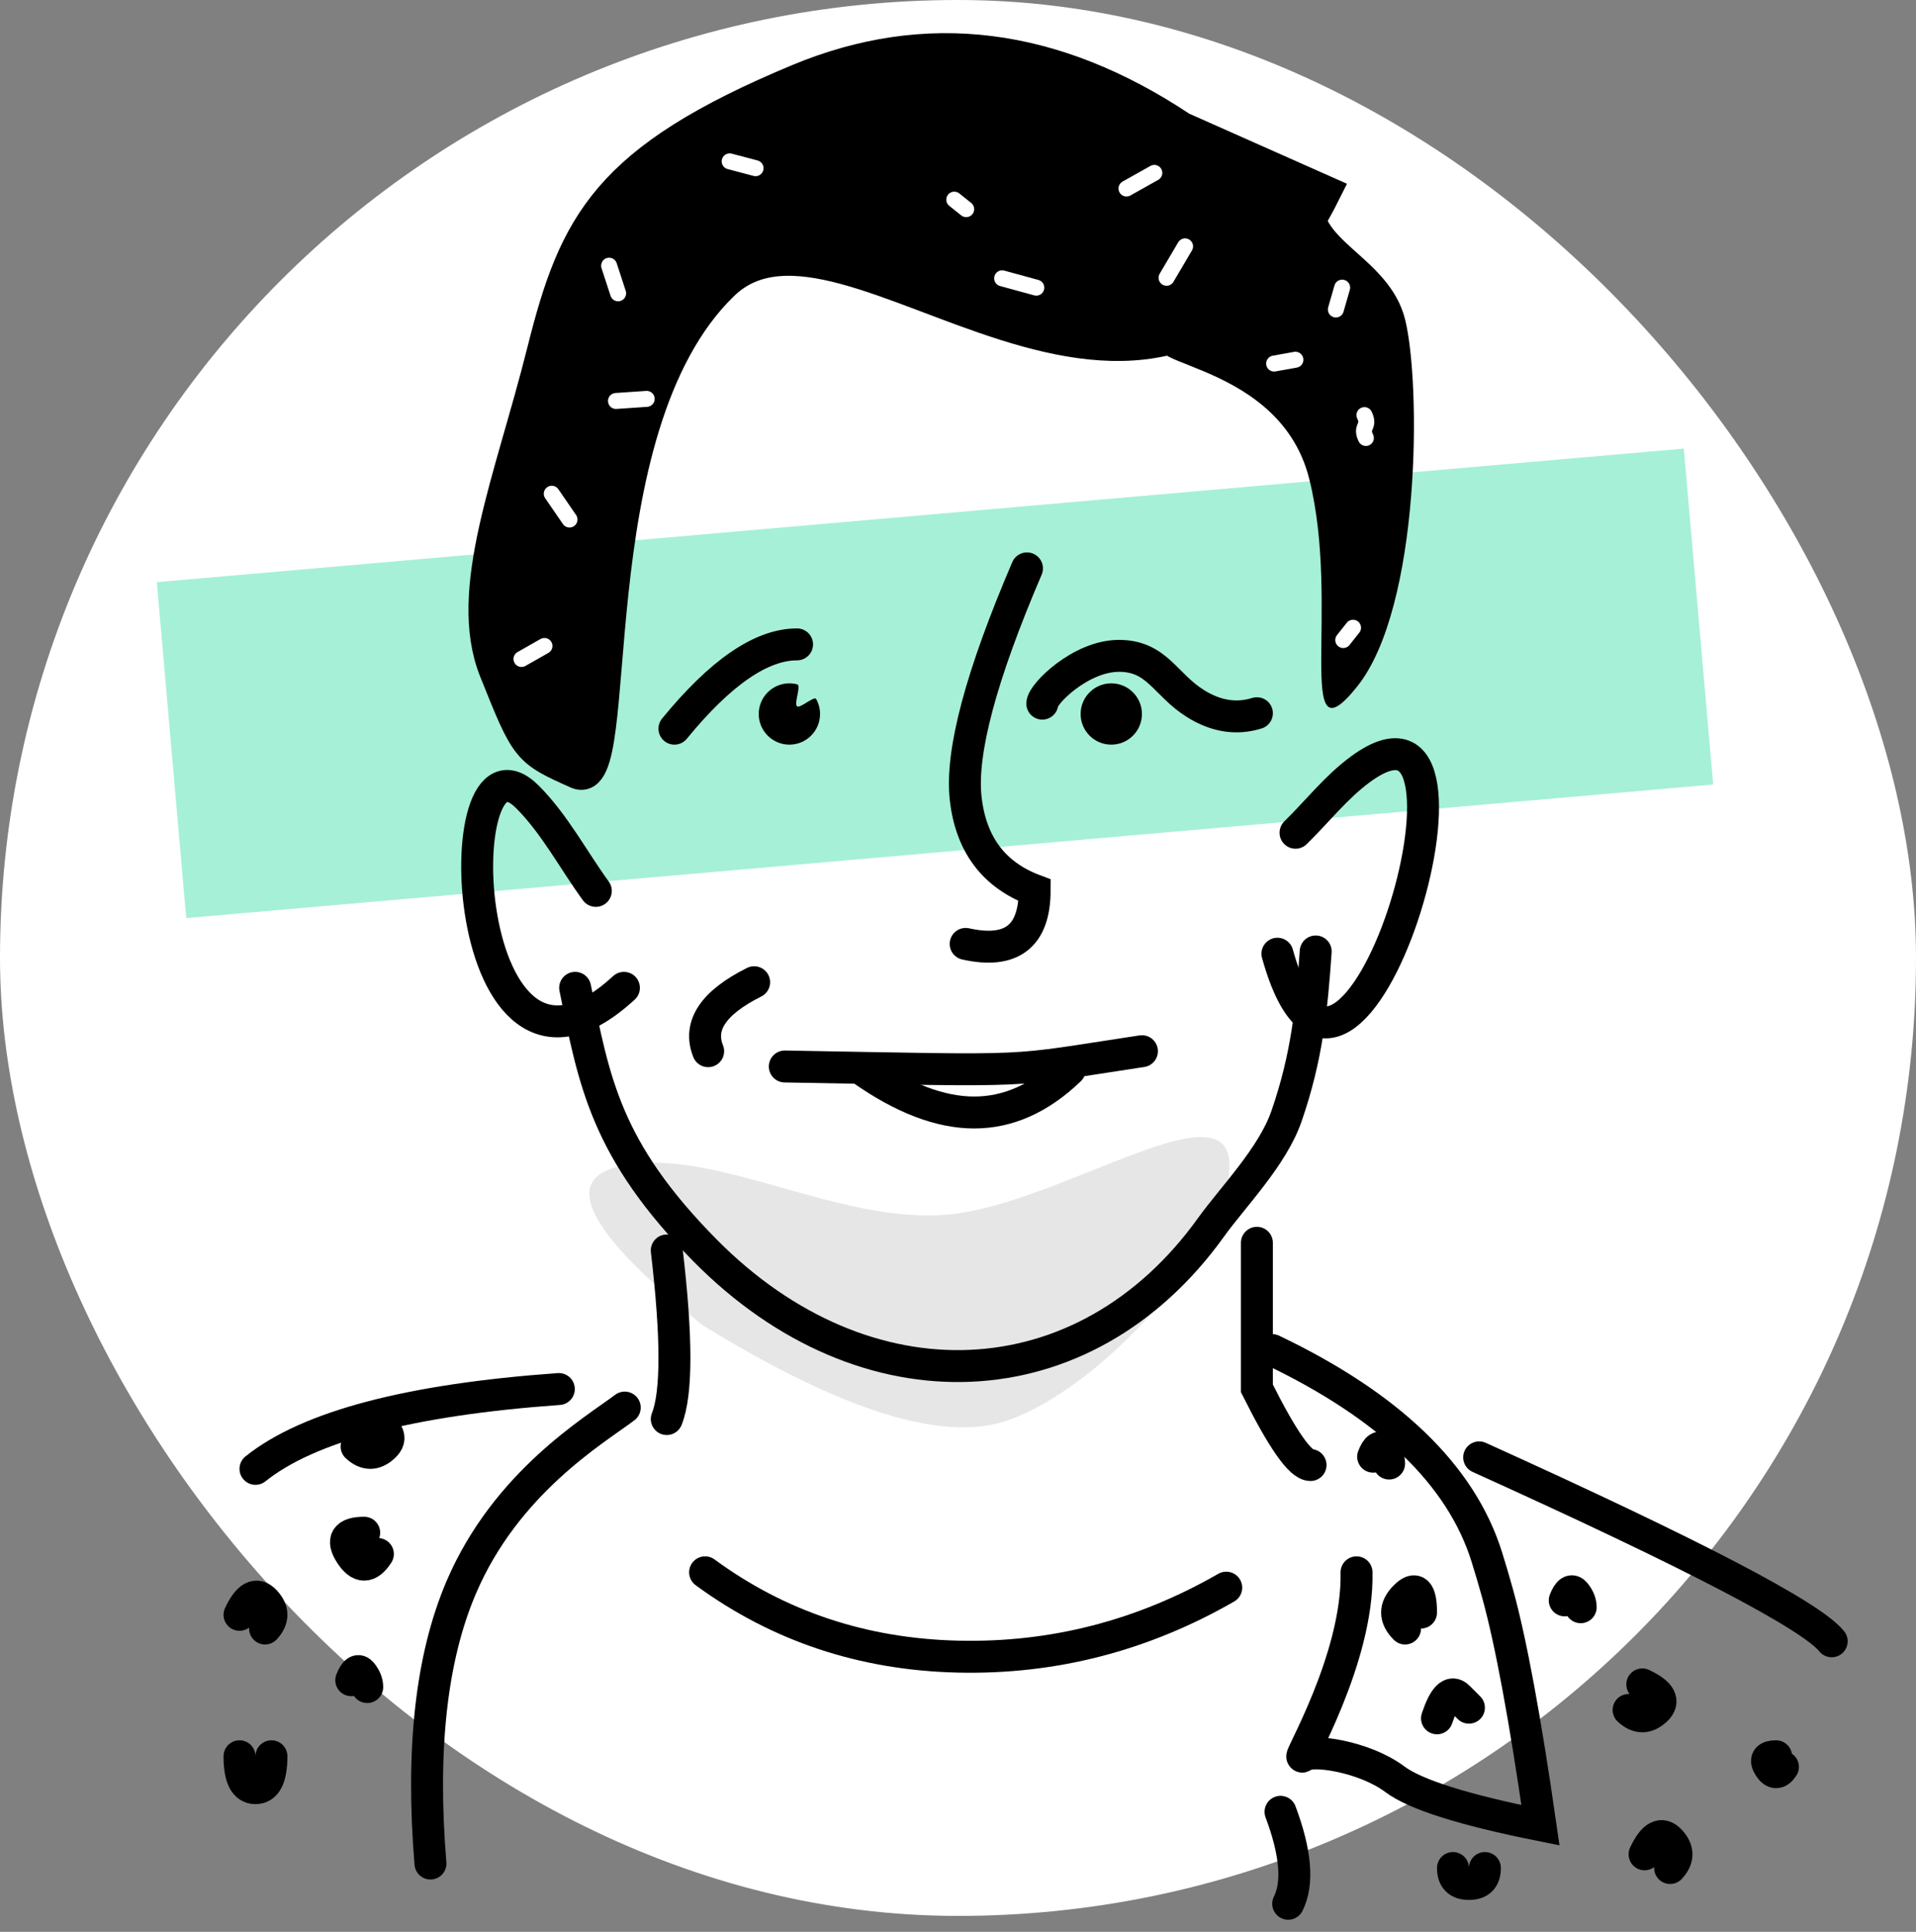 <?xml version="1.0" encoding="UTF-8"?>
<svg width="120px" height="121px" viewBox="0 0 120 121" version="1.1" xmlns="http://www.w3.org/2000/svg" xmlns:xlink="http://www.w3.org/1999/xlink">
    <rect x="0" y="0" width="120" height="121" fill="#808080" stroke="none"/>
    <!-- Generator: Sketch 55.2 (78181) - https://sketchapp.com -->
    <title>Group</title>
    <desc>Created with Sketch.</desc>
    <g id="Page-1" stroke="none" stroke-width="1" fill="none" fill-rule="evenodd">
        <g id="Browser" transform="translate(-83, -63)">
            <g id="Group" transform="translate(83, 63)">
                <rect id="Rectangle" fill="#FFFFFF" x="0" y="0" width="120" height="120" rx="60"></rect>
                <path d="M39,73 C44.94,71.812 53,77 60,76 C67,75 77,68 77,73 C77,78 69,87 63,89 C59,90.333 52.667,88.333 44,83 C36.707,77.125 35.04,73.792 39,73 Z" id="Path-36" fill-opacity="0.1" fill="#000000"></path>
                <polygon id="Rectangle" fill="#A6F0D7" transform="translate(58.56, 42.8) rotate(-5) translate(-58.56, -42.8) " points="10.56 32.24 106.56 32.24 106.56 53.36 10.56 53.36"></polygon>
                <g id="illustration" transform="translate(14.6, 2.555)">
                    <path d="M65.08,82.005 C72.44,85.525 76.92,89.845 78.52,94.965 C78.755,95.716 78.979,96.477 79.193,97.249 C80.023,100.242 80.919,105.08 81.88,111.765 C77.08,110.805 74.04,109.845 72.76,108.885 C70.84,107.445 67.48,106.965 67,107.445 C66.52,107.925 70.478,101.375 70.36,95.925" id="Path-27" stroke="#000000" stroke-width="2" stroke-linecap="round"></path>
                    <path d="M88.257,102.945 C89.4,103.478 89.686,104.012 89.114,104.545 C88.543,105.078 87.971,105.078 87.4,104.545" id="Path-40" stroke="#000000" stroke-width="2" stroke-linecap="round"></path>
                    <path d="M83.4,97.683 C83.622,97.112 83.844,96.969 84.067,97.255 C84.289,97.54 84.4,97.826 84.4,98.112" id="Path-41" stroke="#000000" stroke-width="2" stroke-linecap="round"></path>
                    <path d="M96.638,107.445 C96.067,107.445 95.924,107.667 96.21,108.112 C96.495,108.556 96.781,108.556 97.067,108.112" id="Path-42" stroke="#000000" stroke-width="2" stroke-linecap="round"></path>
                    <path d="M88.4,113.588 C88.933,112.445 89.467,112.159 90,112.731 C90.533,113.302 90.533,113.874 90,114.445" id="Path-43" stroke="#000000" stroke-width="2" stroke-linecap="round"></path>
                    <path d="M8.59,86.445 C9.733,86.978 10.019,87.512 9.448,88.045 C8.876,88.578 8.305,88.578 7.733,88.045" id="Path-40" stroke="#000000" stroke-width="2" stroke-linecap="round"></path>
                    <path d="M8.21,93.445 C7.067,93.445 6.781,93.889 7.352,94.778 C7.924,95.667 8.495,95.667 9.067,94.778" id="Path-42" stroke="#000000" stroke-width="2" stroke-linecap="round"></path>
                    <path d="M0.4,98.588 C0.933,97.445 1.467,97.159 2,97.731 C2.533,98.302 2.533,98.874 2,99.445" id="Path-43" stroke="#000000" stroke-width="2" stroke-linecap="round"></path>
                    <path d="M76.4,114.445 C76.4,115.112 76.733,115.445 77.4,115.445 C78.067,115.445 78.4,115.112 78.4,114.445" id="Path-44" stroke="#000000" stroke-width="2" stroke-linecap="round"></path>
                    <path d="M0.4,107.445 C0.4,108.778 0.733,109.445 1.4,109.445 C2.067,109.445 2.4,108.778 2.4,107.445" id="Path-44" stroke="#000000" stroke-width="2" stroke-linecap="round"></path>
                    <path d="M75.4,105.07 C75.844,103.737 76.289,103.292 76.733,103.737 C77.178,104.181 77.4,104.403 77.4,104.403" id="Path-45" stroke="#000000" stroke-width="2" stroke-linecap="round"></path>
                    <path d="M73.4,99.445 C72.733,98.778 72.733,98.112 73.4,97.445 C74.067,96.778 74.4,97.112 74.4,98.445" id="Path-46" stroke="#000000" stroke-width="2" stroke-linecap="round"></path>
                    <path d="M20.4,84.445 C11.067,85.112 4.733,86.778 1.4,89.445" id="Path-47" stroke="#000000" stroke-width="2" stroke-linecap="round"></path>
                    <path d="M7.4,102.683 C7.622,102.112 7.844,101.969 8.067,102.255 C8.289,102.54 8.4,102.826 8.4,103.112" id="Path-41" stroke="#000000" stroke-width="2" stroke-linecap="round"></path>
                    <path d="M71.4,88.683 C71.622,88.112 71.844,87.969 72.067,88.255 C72.289,88.54 72.4,88.826 72.4,89.112" id="Path-41" stroke="#000000" stroke-width="2" stroke-linecap="round"></path>
                    <path d="M12.36,114.165 C11.768,107.039 12.408,101.279 14.28,96.885 C17.088,90.294 22.642,87.027 24.528,85.606" id="Path-28" stroke="#000000" stroke-width="2" stroke-linecap="round"></path>
                    <path d="M65.6,110.925 C66.56,113.485 66.72,115.405 66.08,116.685" id="Path-29" stroke="#000000" stroke-width="2" stroke-linecap="round"></path>
                    <path d="M78.04,88.725 C91.48,94.805 98.84,98.645 100.12,100.245" id="Path-30" stroke="#000000" stroke-width="2" stroke-linecap="round"></path>
                    <path d="M29.56,95.925 C34.173,99.307 39.453,101.067 45.4,101.205 C51.347,101.343 56.947,99.903 62.2,96.885" id="Path-32" stroke="#000000" stroke-width="2" stroke-linecap="round"></path>
                    <path d="M21.422,59.316 C22.611,65.206 23.339,69.467 29.56,75.765 C39.605,85.934 53.33,85.341 61.24,74.325 C62.61,72.417 65.091,69.902 65.97,67.365 C67.266,63.626 67.557,60.571 67.803,57.038" id="Path-5" stroke="#000000" stroke-width="2" stroke-linecap="round"></path>
                    <path d="M22.716,53.245 C21.291,51.285 20.15,49.081 18.44,47.364 C13.192,42.093 14.028,68.936 24.477,59.317" id="Path-6" stroke="#000000" stroke-width="2" stroke-linecap="round"></path>
                    <path d="M66.539,49.603 C67.897,48.276 69.085,46.739 70.614,45.62 C80.125,38.66 69.861,73.238 65.406,57.179" id="Path-7" stroke="#000000" stroke-width="2" stroke-linecap="round"></path>
                    <path d="M21.546,45.855 C24.692,47.265 21.279,24.374 30.683,15.265 C38.474,7.718 57.4,31.445 68.4,9.445 L59.4,5.445 C51.4,0.112 43.4,-0.888 35.4,2.445 C23.4,7.445 21.4,11.445 19.4,19.445 C17.4,27.445 14.4,34.445 16.4,39.445 C18.4,44.445 18.4,44.445 21.546,45.855 Z" id="Path-12" stroke="#000000" stroke-width="2" fill="#000000" stroke-linecap="round"></path>
                    <path d="M59.4,18.445 C54.4,20.445 65.4,19.445 67.4,27.445 C69.4,35.445 66.4,45.445 70.4,40.445 C74.4,35.445 74.4,21.445 73.4,17.445 C72.4,13.445 67.4,12.445 68.4,9.445 C69.4,6.445 64.4,16.445 59.4,18.445 Z" id="Path-39" fill="#000000"></path>
                    <g id="hair" transform="translate(18.062, 7.266)" stroke="#FFFFFF" stroke-linecap="round">
                        <path d="M27.851,3.279 C27.602,3.08 27.354,2.881 27.105,2.683" id="Path-48"></path>
                        <path d="M30.103,7.611 C30.816,7.806 31.529,8.001 32.242,8.196" id="Path-49"></path>
                        <path d="M40.4,7.578 C40.787,6.922 41.173,6.266 41.56,5.61" id="Path-50"></path>
                        <path d="M37.89,1.987 C38.471,1.661 39.053,1.335 39.634,1.008" id="Path-51"></path>
                        <path d="M-7.10542736e-15,31.454 C0.479,31.182 0.958,30.91 1.437,30.638" id="Path-52"></path>
                        <path d="M1.896,21.103 C2.266,21.642 2.636,22.18 3.006,22.719" id="Path-53"></path>
                        <path d="M5.917,15.293 C6.558,15.249 7.199,15.206 7.84,15.162" id="Path-54"></path>
                        <path d="M6.052,8.55 C5.864,7.973 5.675,7.397 5.487,6.821" id="Path-55"></path>
                        <path d="M13.038,0.286 C13.578,0.429 14.119,0.571 14.659,0.714" id="Path-56"></path>
                        <path d="M52.883,17.611 C52.514,16.853 53.162,16.937 52.794,16.179" id="Path-57"></path>
                        <path d="M47.137,12.951 C47.581,12.871 48.026,12.791 48.47,12.711" id="Path-58"></path>
                        <path d="M51.398,8.195 C51.267,8.651 51.135,9.107 51.004,9.563" id="Path-59"></path>
                        <path d="M51.467,30.268 C51.671,30.01 51.875,29.753 52.079,29.496" id="Path-60"></path>
                    </g>
                    <path d="M27.64,43.085 C30.52,39.565 33.08,37.805 35.32,37.805" id="Path-20" stroke="#000000" stroke-width="2" stroke-linecap="round"></path>
                    <path d="M64.12,42.116 C62.84,42.515 61.56,42.315 60.28,41.517 C58.36,40.32 57.88,38.524 55.48,38.524 C53.08,38.524 50.68,40.919 50.68,41.517" id="Path-21" stroke="#000000" stroke-width="2" stroke-linecap="round"></path>
                    <path d="M34.552,64.243 C50.926,64.529 48.065,64.616 56.92,63.285" id="Path-19" stroke="#000000" stroke-width="2" stroke-linecap="round"></path>
                    <path d="M39.4,64.445 C41.946,66.232 44.285,67.125 46.417,67.125 C48.549,67.125 50.544,66.232 52.4,64.445" id="Path-22" stroke="#000000" stroke-width="2" stroke-linecap="round"></path>
                    <path d="M49.72,33.045 C46.84,39.765 45.56,44.565 45.88,47.445 C46.2,50.325 47.64,52.245 50.2,53.205 C50.2,56.085 48.76,57.205 45.88,56.565" id="Path-23" stroke="#000000" stroke-width="2" stroke-linecap="round"></path>
                    <path d="M32.632,58.965 C30.072,60.245 29.112,61.685 29.752,63.285" id="Path-24" stroke="#000000" stroke-width="2" stroke-linecap="round"></path>
                    <path d="M27.16,75.765 C27.8,81.205 27.8,84.725 27.16,86.325" id="Path-33" stroke="#000000" stroke-width="2" stroke-linecap="round"></path>
                    <path d="M64.12,75.285 L64.12,84.405 C65.72,87.605 66.84,89.205 67.48,89.205" id="Path-34" stroke="#000000" stroke-width="2" stroke-linecap="round"></path>
                    <path d="M34.84,44.085 C35.9,44.085 36.76,43.225 36.76,42.165 C36.76,41.824 36.671,41.503 36.515,41.225 C36.397,41.016 35.504,41.836 35.32,41.685 C35.11,41.513 35.599,40.379 35.328,40.308 C35.172,40.267 35.009,40.245 34.84,40.245 C33.78,40.245 32.92,41.105 32.92,42.165 C32.92,43.225 33.78,44.085 34.84,44.085 Z" id="Oval" fill="#000000"></path>
                    <circle id="Oval" fill="#000000" cx="55" cy="42.165" r="1.92"></circle>
                </g>
            </g>
        </g>
    </g>
</svg>